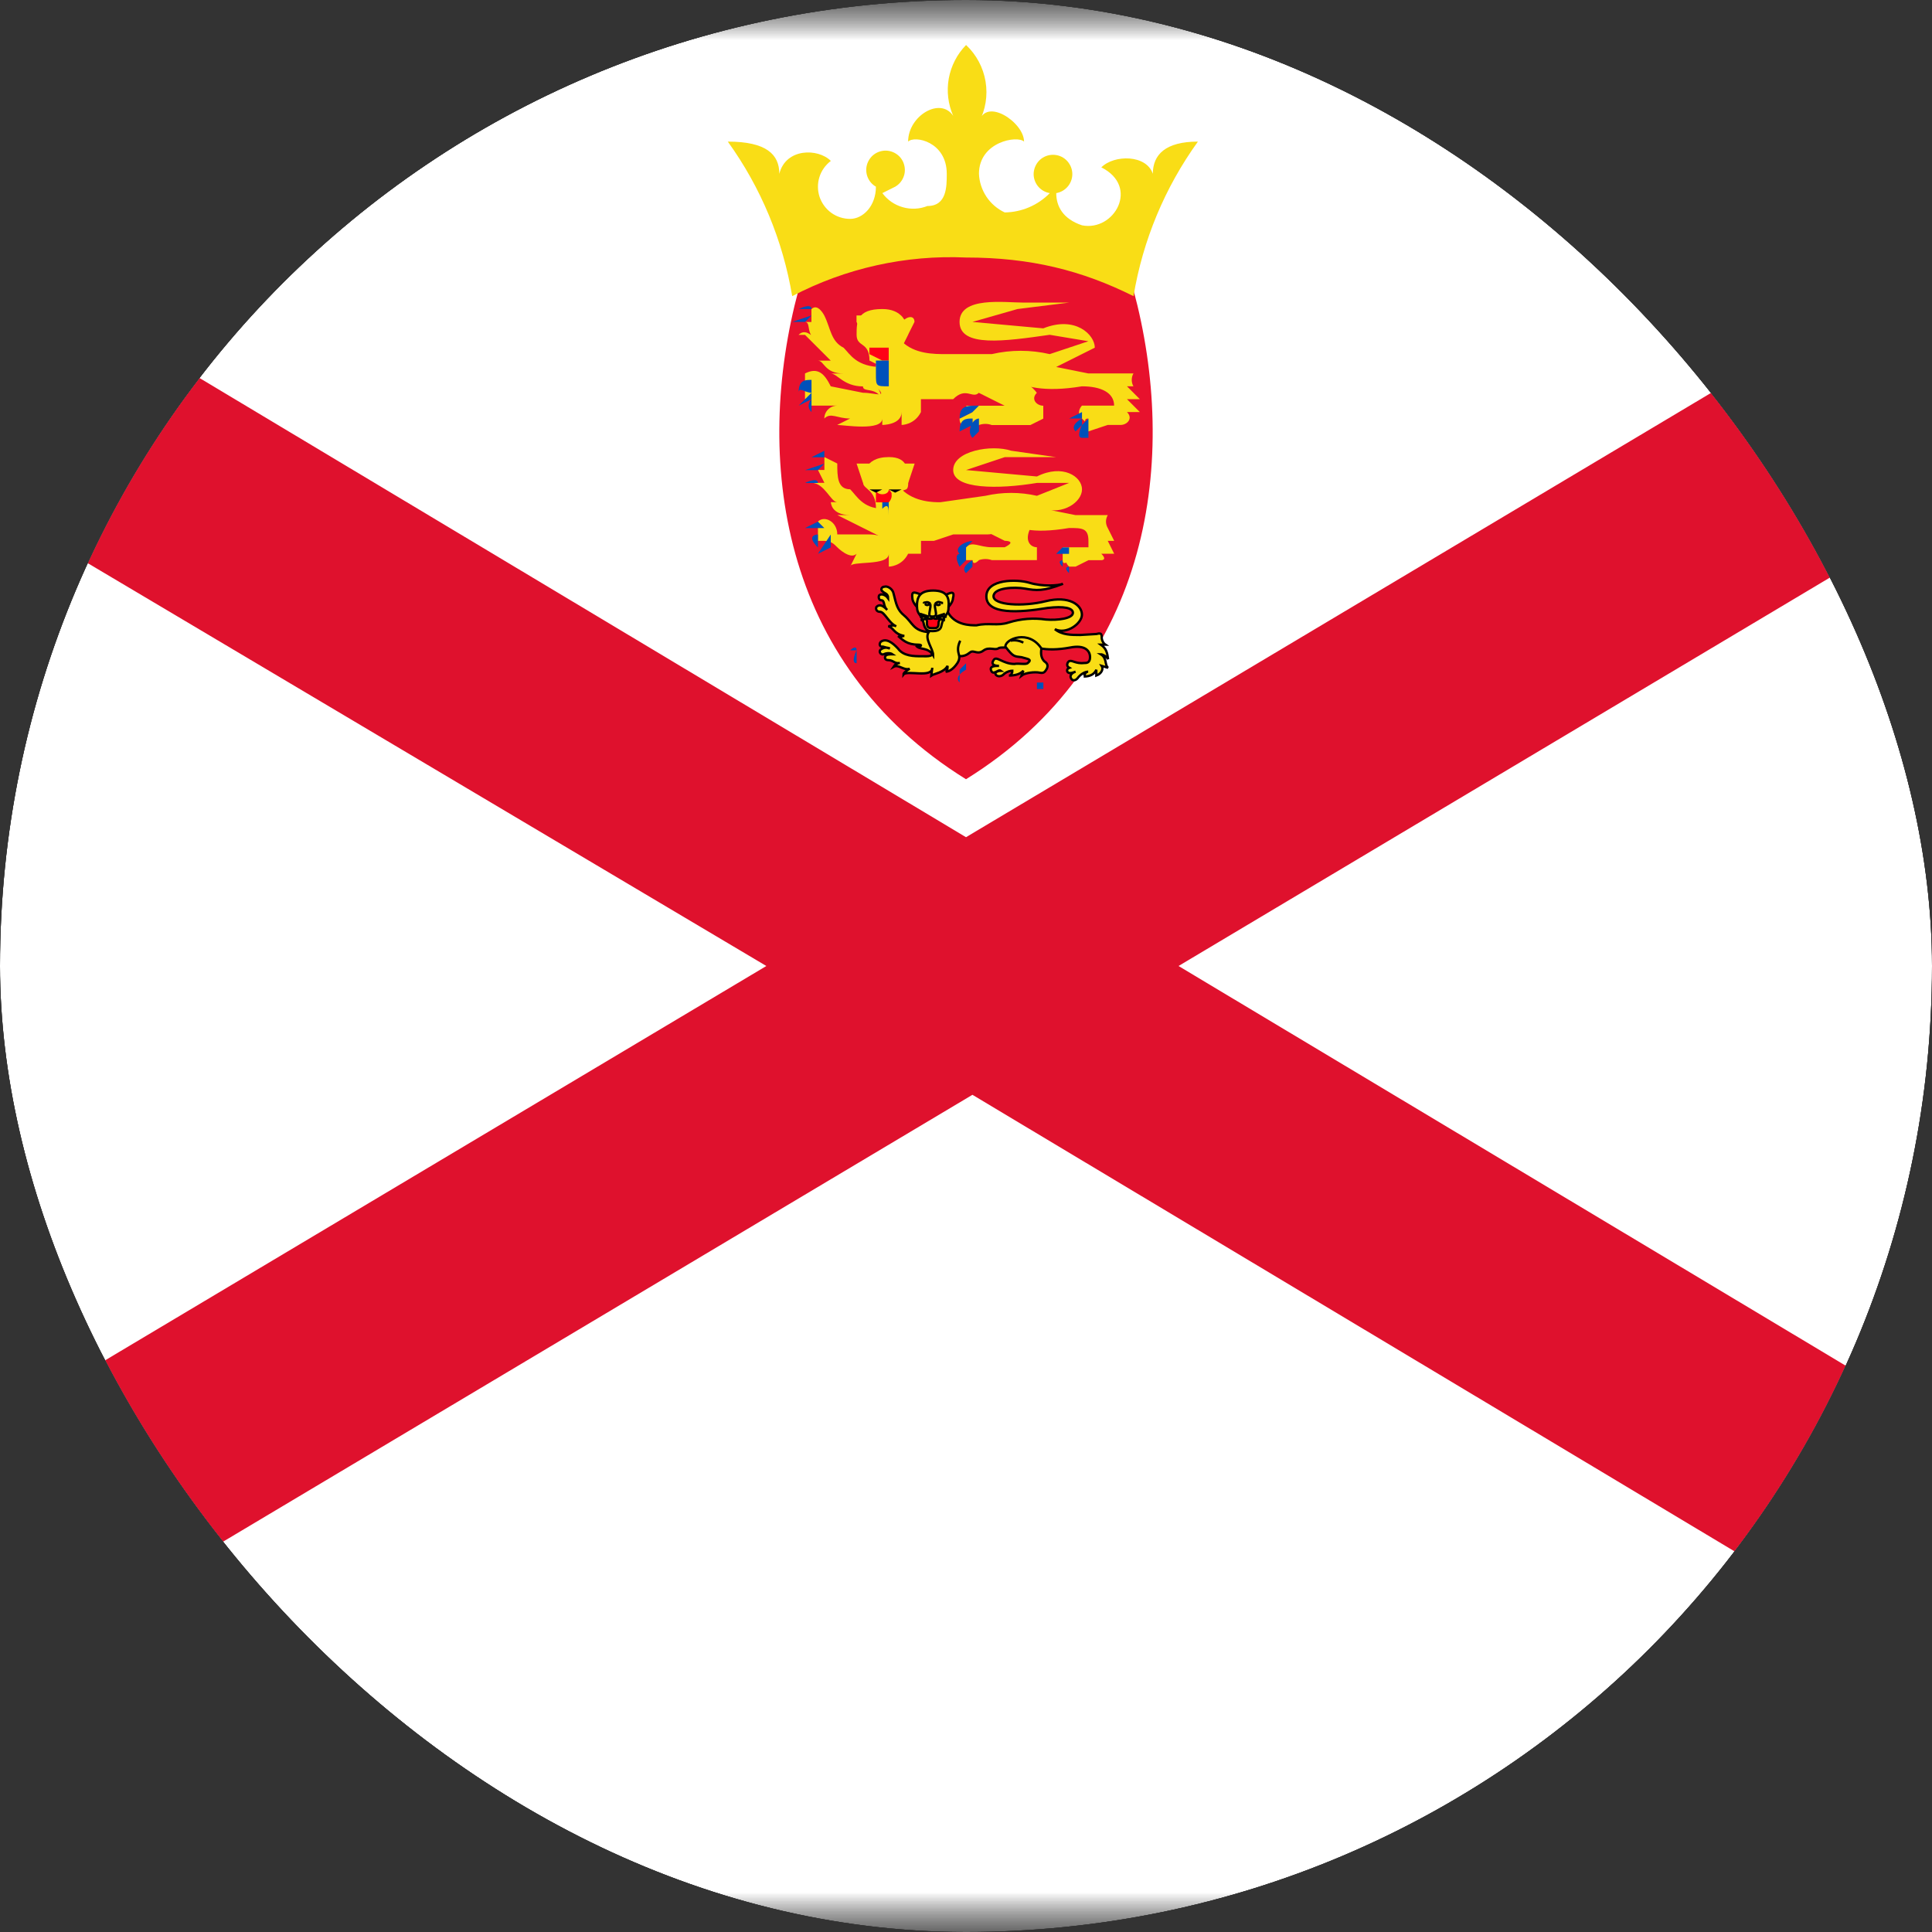 <svg width="24" height="24" viewBox="0 0 24 24" fill="none" xmlns="http://www.w3.org/2000/svg">
<rect x="0" y="0" width="24" height="24" fill="#333333" stroke="none"/>
<g clip-path="url(#clip0_69_7972)">
<g clip-path="url(#clip1_69_7972)">
<mask id="mask0_69_7972" style="mask-type:luminance" maskUnits="userSpaceOnUse" x="-4" y="0" width="32" height="24">
<path d="M28 0H-4V24H28V0Z" fill="white"/>
</mask>
<g mask="url(#mask0_69_7972)">
<mask id="mask1_69_7972" style="mask-type:luminance" maskUnits="userSpaceOnUse" x="-4" y="0" width="32" height="24">
<path d="M-4 0H28V24H-4V0Z" fill="white"/>
</mask>
<g mask="url(#mask1_69_7972)">
<path d="M-4 0H28V24H-4V0Z" fill="white"/>
<path fill-rule="evenodd" clip-rule="evenodd" d="M-8 0V1.6L9.52 12L-7.92 22.4V24H-5.36L12.08 13.6L29.44 24H32V22.4L14.64 12L32.08 1.6V0H29.44L12 10.4L-5.36 0H-7.92H-8Z" fill="#DF112D"/>
<path d="M14.08 3.6C14.64 5.68 14.32 8.24 12 9.68C9.68 8.24 9.36 5.68 9.92 3.6C10.48 3.12 12.96 2.8 14.08 3.6Z" fill="#E8112D"/>
<path d="M12.001 3.199C12.801 3.199 13.441 3.359 14.081 3.679C14.196 2.986 14.47 2.329 14.881 1.759C14.481 1.759 14.321 1.919 14.321 2.159C14.241 1.919 13.841 1.919 13.681 2.079C14.161 2.319 13.841 2.879 13.441 2.799C13.201 2.719 13.121 2.559 13.121 2.399C13.18 2.389 13.233 2.357 13.27 2.31C13.307 2.262 13.325 2.203 13.32 2.143C13.315 2.083 13.287 2.027 13.243 1.986C13.199 1.945 13.141 1.923 13.081 1.923C13.02 1.923 12.963 1.945 12.918 1.986C12.874 2.027 12.847 2.083 12.841 2.143C12.836 2.203 12.854 2.262 12.891 2.31C12.928 2.357 12.981 2.389 13.041 2.399C12.893 2.55 12.692 2.636 12.481 2.639C12.389 2.596 12.31 2.528 12.254 2.444C12.198 2.359 12.165 2.261 12.161 2.159C12.161 1.759 12.641 1.679 12.721 1.759C12.721 1.519 12.241 1.199 12.161 1.519C12.243 1.364 12.272 1.186 12.243 1.012C12.214 0.839 12.129 0.679 12.001 0.559C11.889 0.673 11.815 0.818 11.786 0.975C11.758 1.132 11.777 1.293 11.841 1.439C11.681 1.199 11.281 1.439 11.281 1.759C11.361 1.679 11.761 1.759 11.761 2.159C11.761 2.319 11.761 2.559 11.521 2.559C11.423 2.598 11.315 2.603 11.214 2.574C11.112 2.545 11.024 2.484 10.961 2.399L11.121 2.319C11.166 2.293 11.202 2.252 11.222 2.203C11.243 2.155 11.246 2.1 11.232 2.049C11.219 1.998 11.189 1.953 11.147 1.921C11.105 1.889 11.053 1.871 11.001 1.871C10.948 1.871 10.896 1.889 10.854 1.921C10.813 1.953 10.783 1.998 10.769 2.049C10.755 2.1 10.759 2.155 10.779 2.203C10.799 2.252 10.835 2.293 10.881 2.319C10.881 2.559 10.721 2.719 10.561 2.719C10.477 2.719 10.395 2.693 10.327 2.644C10.259 2.595 10.208 2.525 10.181 2.446C10.155 2.366 10.154 2.28 10.179 2.2C10.204 2.12 10.254 2.05 10.321 1.999C10.161 1.839 9.761 1.839 9.681 2.159C9.681 1.919 9.521 1.759 9.041 1.759C9.452 2.329 9.725 2.986 9.841 3.679C10.505 3.331 11.251 3.165 12.001 3.199Z" fill="#F9DD16"/>
<path d="M13.84 5.279H13.68H13.92C14 5.279 14.08 5.199 14 5.119H14.16L14 4.959H14.16L14 4.799H14.08C14.066 4.775 14.059 4.747 14.059 4.719C14.059 4.691 14.066 4.663 14.08 4.639H13.52L13.12 4.559L13.6 4.319C13.6 4.159 13.36 3.919 12.96 4.079L12.08 3.999L12.64 3.839L13.28 3.759H12.72C12.48 3.759 11.92 3.679 11.92 3.999C11.92 4.319 12.48 4.239 13.04 4.159L13.52 4.239L13.04 4.399C12.803 4.344 12.557 4.344 12.32 4.399H11.76C11.6 4.399 11.36 4.399 11.2 4.239C11.2 4.239 10.88 4.399 10.88 4.559V4.799C11.04 4.959 10.88 4.879 10.72 4.879L10.32 4.799C10.24 4.639 10.16 4.559 10 4.639V4.799H10.16C10.136 4.785 10.108 4.777 10.08 4.777C10.052 4.777 10.024 4.785 10 4.799V4.959H10.24H10.08V5.039H10.4C10.358 5.039 10.317 5.056 10.287 5.086C10.257 5.116 10.24 5.156 10.24 5.199C10.32 5.119 10.4 5.199 10.56 5.199L10.4 5.279C10.48 5.279 10.96 5.359 10.96 5.199V5.279C10.96 5.279 11.2 5.279 11.2 5.119V5.279C11.2 5.279 11.36 5.279 11.44 5.119V4.959H11.84C12 4.799 12.08 4.959 12.16 4.879H12.32C12.4 4.879 12.48 4.879 12.56 4.719C12.72 4.799 12.96 4.879 13.44 4.799C13.68 4.799 13.84 4.879 13.84 5.039H13.44C13.44 5.039 13.36 5.119 13.44 5.199C13.52 5.279 13.44 5.199 13.52 5.199C13.52 5.199 13.44 5.279 13.52 5.359L13.76 5.279H13.84ZM10.64 3.919V3.999L10.72 4.159L10.8 3.919H10.64Z" fill="#F9DD16"/>
<path d="M11.2 3.999C11.28 3.919 11.36 3.919 11.36 3.999L11.28 4.159L11.2 3.919V3.999Z" fill="#F9DD16"/>
<path d="M10.961 3.839C11.201 3.839 11.281 3.999 11.281 4.159L11.121 4.479L10.961 4.559L10.801 4.479C10.801 4.239 10.641 4.319 10.641 4.159C10.641 3.999 10.641 3.839 10.961 3.839Z" fill="#F9DD16"/>
<path d="M10.32 4.48H10.16C10.24 4.48 10.24 4.64 10.48 4.64H10.32C10.4 4.64 10.48 4.8 10.72 4.8C10.72 4.88 10.88 4.8 10.96 4.96C10.96 4.88 10.8 4.72 10.96 4.56C10.64 4.56 10.56 4.4 10.48 4.32C10.32 4.24 10.32 4.08 10.24 3.92C10.24 3.92 10.16 3.76 10.08 3.84V4H10C10.08 4 10 4.16 10.16 4.24C10.08 4.16 10 4.08 9.92 4.16H10L10.32 4.48ZM12.4 5.28H12.8L12.96 5.2V5.04C12.88 5.04 12.8 4.96 12.88 4.88C12.64 4.56 12.16 4.72 12.16 4.88L12.48 5.04H12.56H12L12.08 5.12L11.92 5.2C11.92 5.36 12.08 5.2 12.08 5.2V5.28C12.08 5.28 12.08 5.36 12.16 5.28C12.212 5.261 12.269 5.261 12.32 5.28H12.4Z" fill="#F9DD16"/>
<path d="M10.96 4.479H11.04V4.319H10.8V4.399L10.96 4.479Z" fill="#FF0016"/>
<path d="M10.081 3.839C10.081 3.759 9.921 3.839 9.921 3.839H10.081ZM10.081 3.919L9.841 3.999H10.001L10.081 3.919ZM10.081 4.159H9.841H10.001H10.081ZM10.081 4.719C10.001 4.719 9.921 4.719 9.921 4.879C9.921 4.799 10.001 4.879 10.081 4.879V4.719ZM10.081 4.879L9.921 5.039L10.081 4.959V4.799V4.879ZM10.081 4.959C10.081 4.959 10.001 5.039 10.081 5.119V4.879V4.959ZM12.081 5.199C12.001 5.199 11.921 5.199 11.921 5.359L12.081 5.279V5.199ZM12.161 5.199C12.081 5.199 12.001 5.359 12.081 5.439L12.161 5.359V5.279V5.199ZM12.161 5.039C12.001 5.039 11.921 5.039 11.921 5.199L12.081 5.119L12.161 5.039ZM13.441 5.199C13.441 5.199 13.281 5.279 13.361 5.359L13.441 5.279V5.199ZM13.441 5.119L13.281 5.199H13.441V4.959V5.119ZM13.441 5.279C13.441 5.279 13.361 5.439 13.441 5.439H13.521V5.199L13.441 5.279ZM11.041 4.479V4.799C10.881 4.799 10.881 4.799 10.881 4.639V4.479H10.961H11.041Z" fill="#0051BA"/>
<path d="M13.521 6.959H13.681C13.681 6.959 13.761 6.959 13.681 6.879H13.841L13.761 6.719H13.841L13.761 6.559C13.747 6.535 13.739 6.507 13.739 6.479C13.739 6.451 13.747 6.423 13.761 6.399H13.361L12.961 6.319C13.201 6.399 13.441 6.239 13.441 6.079C13.441 5.919 13.201 5.759 12.881 5.919L12.001 5.839L12.481 5.679H13.121L12.561 5.599C12.321 5.519 11.841 5.599 11.841 5.839C11.841 6.079 12.401 6.079 12.881 5.999H13.281L12.881 6.159C12.67 6.111 12.452 6.111 12.241 6.159L11.681 6.239C11.601 6.239 11.361 6.239 11.201 6.079L10.881 6.319L10.961 6.639C11.041 6.719 10.961 6.639 10.801 6.639H10.401C10.401 6.479 10.241 6.399 10.161 6.479V6.559H10.321C10.297 6.545 10.269 6.537 10.241 6.537C10.213 6.537 10.185 6.545 10.161 6.559V6.719H10.321H10.241C10.401 6.719 10.401 6.879 10.481 6.799C10.455 6.792 10.427 6.792 10.401 6.799C10.401 6.799 10.561 6.959 10.641 6.879L10.561 7.039C10.561 6.959 11.041 7.039 11.041 6.879V7.039C11.041 7.039 11.201 7.039 11.281 6.879H11.441V6.719H11.601L11.841 6.639H12.241C12.321 6.639 12.401 6.639 12.481 6.479C12.641 6.559 12.801 6.639 13.281 6.559C13.441 6.559 13.521 6.559 13.521 6.719V6.799H13.201V6.959C13.201 7.039 13.281 6.959 13.361 6.959C13.281 6.959 13.201 6.959 13.281 7.039H13.361L13.521 6.959ZM10.801 5.759H10.641L10.721 5.999L10.801 5.759Z" fill="#F9DD16"/>
<path d="M11.202 5.759H11.362L11.282 5.999L11.202 5.759Z" fill="#F9DD16"/>
<path d="M11.042 5.678C11.282 5.678 11.282 5.838 11.282 5.998C11.282 6.158 11.202 5.998 11.122 6.238L10.962 6.318H10.882C10.882 6.078 10.722 6.078 10.722 5.998C10.722 5.918 10.722 5.678 11.042 5.678Z" fill="#F9DD16"/>
<path d="M10.401 6.238H10.321C10.321 6.238 10.321 6.398 10.561 6.398H10.401L10.721 6.558L11.041 6.718C11.041 6.558 10.881 6.478 10.961 6.318C10.721 6.318 10.641 6.158 10.561 6.078C10.401 6.078 10.401 5.918 10.401 5.758L10.241 5.678V5.838H10.161L10.241 5.998H10.081C10.241 5.998 10.321 6.238 10.401 6.238ZM12.321 6.958H12.241H12.881V6.798C12.801 6.798 12.721 6.718 12.801 6.558C12.561 6.318 12.161 6.478 12.161 6.558L12.481 6.718C12.481 6.718 12.641 6.718 12.481 6.798H12.321C12.161 6.798 12.081 6.718 12.001 6.798V6.958H12.081C12.081 6.958 12.081 7.038 12.161 6.958C12.213 6.94 12.27 6.94 12.321 6.958Z" fill="#F9DD16"/>
<path d="M11.041 6.24C11.041 6.24 11.121 6.16 11.041 6.08C11.041 6.16 11.121 6.16 11.041 6.08C11.041 6.16 10.881 6.16 10.881 6.08V6.24H11.041Z" fill="#FF0016"/>
<path d="M10.8 6.08L10.88 6.12L10.96 6.08H10.8Z" fill="black"/>
<path d="M11.2 6.08L11.12 6.12L11.04 6.08H11.2Z" fill="black"/>
<path d="M10.24 5.6L10.08 5.68H10.24V5.6ZM10.24 5.76L10 5.84H10.16L10.24 5.76ZM10.16 6C10.16 5.92 10 6 10 6H10.16ZM10.16 6.48L10 6.56H10.24L10.16 6.48ZM10.16 6.64C10.16 6.64 10 6.64 10.16 6.8V6.64ZM10.32 6.64L10.16 6.88L10.32 6.8V6.72V6.64ZM11.92 6.88C11.92 6.88 11.84 6.88 11.92 7.04L12 6.96V6.88H11.92ZM12.08 6.96C12.08 6.96 11.92 7.04 12 7.12L12.08 7.04V6.96ZM12.08 6.72C12 6.72 11.84 6.8 11.92 6.88H12V6.8L12.08 6.72ZM13.2 6.96C13.2 6.96 13.12 6.96 13.2 7.04V6.88V6.96ZM13.2 6.8L13.12 6.88H13.28V6.8H13.2ZM13.28 7.04C13.28 7.04 13.2 7.04 13.28 7.12V7.04ZM11.04 6.24V6.56V6.4C11.04 6.32 11.04 6.24 10.96 6.32V6.24H11.04Z" fill="#0051BA"/>
<path d="M13.518 8.344C13.473 8.344 13.473 8.404 13.462 8.404C13.552 8.404 13.597 8.368 13.619 8.32V8.392C13.686 8.368 13.709 8.308 13.686 8.272L13.765 8.296C13.72 8.26 13.754 8.176 13.675 8.128C13.697 8.128 13.742 8.152 13.765 8.188C13.754 8.104 13.742 8.056 13.675 8.008H13.731C13.716 7.998 13.705 7.983 13.697 7.966C13.689 7.949 13.685 7.931 13.686 7.912C13.686 7.864 13.664 7.864 13.619 7.876L13.418 7.888C13.306 7.888 13.194 7.888 13.104 7.816C13.249 7.888 13.44 7.744 13.44 7.636C13.44 7.516 13.283 7.396 12.992 7.468C12.701 7.54 12.342 7.516 12.342 7.408C12.342 7.3 12.6 7.288 12.734 7.312C12.869 7.336 12.958 7.348 13.205 7.252C13.149 7.276 12.947 7.288 12.79 7.24C12.633 7.192 12.253 7.192 12.253 7.408C12.253 7.636 12.656 7.612 13.014 7.552C13.216 7.528 13.328 7.552 13.328 7.612C13.328 7.684 13.137 7.708 12.992 7.696C12.838 7.674 12.682 7.686 12.533 7.732C12.387 7.78 12.286 7.732 12.13 7.768C12.051 7.768 11.861 7.768 11.771 7.6C11.715 7.648 11.547 7.732 11.514 7.828C11.48 7.9 11.514 7.984 11.558 8.068C11.626 8.164 11.525 8.152 11.446 8.152C11.357 8.152 11.222 8.152 11.155 8.056C11.088 7.984 11.009 7.924 10.942 7.972C10.909 8.008 10.942 8.044 10.965 8.032L11.054 8.056C11.036 8.047 11.017 8.044 10.997 8.046C10.977 8.048 10.958 8.056 10.942 8.068C10.909 8.092 10.942 8.14 10.976 8.128C10.998 8.116 11.054 8.104 11.088 8.128C11.054 8.128 11.009 8.128 10.998 8.152C10.987 8.176 10.998 8.2 11.032 8.2C11.099 8.2 11.11 8.248 11.178 8.236C11.162 8.237 11.147 8.242 11.133 8.25C11.119 8.258 11.108 8.27 11.099 8.284C11.166 8.248 11.222 8.332 11.301 8.308C11.278 8.32 11.222 8.356 11.222 8.38C11.267 8.32 11.581 8.428 11.581 8.296L11.569 8.392C11.603 8.368 11.726 8.356 11.771 8.272C11.771 8.296 11.771 8.332 11.749 8.344C11.782 8.344 11.838 8.32 11.894 8.236C11.917 8.2 11.917 8.176 11.917 8.152C11.973 8.152 12.006 8.14 12.051 8.104C12.096 8.068 12.141 8.14 12.219 8.08C12.286 8.032 12.354 8.08 12.398 8.056C12.432 8.032 12.488 8.056 12.533 8.032C12.578 8.008 12.645 8.044 12.712 7.984C12.824 8.032 12.97 8.104 13.294 8.044C13.473 8.008 13.541 8.08 13.541 8.164C13.541 8.236 13.496 8.236 13.473 8.236C13.361 8.248 13.328 8.2 13.283 8.212C13.261 8.224 13.238 8.272 13.283 8.296C13.249 8.308 13.249 8.344 13.272 8.356C13.294 8.368 13.328 8.356 13.361 8.344C13.317 8.356 13.283 8.392 13.306 8.428C13.317 8.452 13.35 8.464 13.384 8.428C13.418 8.38 13.473 8.344 13.518 8.344ZM11.435 7.384C11.345 7.348 11.323 7.348 11.334 7.432C11.334 7.468 11.368 7.516 11.39 7.54C11.39 7.504 11.402 7.42 11.435 7.396V7.384Z" fill="#F9DD16" stroke="black" stroke-width="0.029"/>
<path d="M11.738 7.396C11.827 7.348 11.861 7.348 11.838 7.432C11.838 7.468 11.805 7.516 11.782 7.54C11.782 7.504 11.782 7.42 11.738 7.396Z" fill="#F9DD16" stroke="black" stroke-width="0.029"/>
<path d="M11.592 7.336C11.771 7.336 11.794 7.432 11.783 7.54C11.783 7.66 11.727 7.612 11.693 7.78C11.682 7.828 11.637 7.84 11.581 7.84C11.547 7.84 11.503 7.84 11.48 7.768C11.447 7.612 11.391 7.648 11.391 7.528C11.391 7.432 11.413 7.336 11.592 7.336Z" fill="#F9DD16" stroke="black" stroke-width="0.029"/>
<path d="M11.133 7.78C11.088 7.756 11.055 7.78 11.033 7.78C11.1 7.792 11.1 7.876 11.234 7.9C11.2 7.9 11.189 7.924 11.156 7.9C11.212 7.948 11.268 8.008 11.402 8.008C11.48 8.008 11.425 8.044 11.38 8.02C11.425 8.08 11.525 8.032 11.592 8.14C11.592 8.056 11.48 7.936 11.537 7.852C11.346 7.84 11.335 7.732 11.234 7.648C11.145 7.576 11.133 7.504 11.1 7.372C11.088 7.312 11.021 7.276 10.988 7.288C10.954 7.288 10.932 7.324 10.965 7.348C10.988 7.372 11.033 7.372 11.033 7.432C10.999 7.384 10.943 7.372 10.921 7.396C10.909 7.42 10.921 7.456 10.943 7.456C10.999 7.456 10.965 7.528 11.021 7.576C10.965 7.516 10.921 7.504 10.887 7.54C10.876 7.564 10.887 7.6 10.932 7.6C10.988 7.6 11.044 7.744 11.133 7.78ZM12.589 8.332C12.567 8.332 12.578 8.392 12.533 8.392C12.623 8.392 12.679 8.368 12.713 8.332L12.69 8.392C12.735 8.356 12.858 8.344 12.914 8.356C12.97 8.368 12.981 8.344 13.004 8.308C13.026 8.26 13.004 8.236 12.97 8.212C12.937 8.176 12.925 8.128 12.937 8.056C12.78 7.816 12.489 7.936 12.489 8.032C12.589 8.164 12.601 8.152 12.69 8.164C12.768 8.188 12.825 8.188 12.768 8.236C12.746 8.26 12.656 8.236 12.601 8.248C12.455 8.248 12.377 8.14 12.343 8.2C12.309 8.248 12.343 8.272 12.41 8.272C12.365 8.272 12.298 8.272 12.309 8.32C12.332 8.404 12.399 8.308 12.432 8.332C12.41 8.332 12.365 8.344 12.365 8.368C12.365 8.392 12.421 8.428 12.477 8.368C12.51 8.343 12.549 8.33 12.589 8.332Z" fill="#F9DD16" stroke="black" stroke-width="0.029"/>
<path d="M12.712 7.983C12.667 7.959 12.611 7.947 12.555 7.959M11.928 7.959C11.883 8.055 11.905 8.103 11.917 8.151M11.469 7.479C11.491 7.503 11.514 7.455 11.558 7.503M11.558 7.503C11.547 7.491 11.525 7.539 11.491 7.503M11.558 7.503V7.539C11.547 7.623 11.525 7.659 11.581 7.659C11.648 7.659 11.626 7.623 11.614 7.539V7.503M11.614 7.503C11.659 7.455 11.681 7.491 11.715 7.491M11.614 7.503C11.626 7.491 11.648 7.539 11.681 7.503" stroke="black" stroke-width="0.029"/>
<path d="M11.593 7.803C11.637 7.803 11.66 7.803 11.66 7.731C11.66 7.707 11.693 7.695 11.671 7.647C11.693 7.695 11.593 7.695 11.593 7.671C11.593 7.695 11.481 7.695 11.503 7.647C11.492 7.695 11.525 7.707 11.514 7.731C11.514 7.803 11.537 7.803 11.593 7.803Z" fill="#FF0016" stroke="black" stroke-width="0.029"/>
<path d="M11.425 7.624L11.537 7.66H11.425M11.537 7.672L11.436 7.708M11.739 7.624L11.627 7.66H11.761M11.627 7.672L11.739 7.708" stroke="black" stroke-width="0.029"/>
<path d="M10.641 7.599H10.481H10.561H10.641ZM10.641 8.079C10.641 7.999 10.561 8.079 10.561 8.079H10.641ZM10.641 8.079C10.641 8.079 10.561 8.239 10.641 8.239V8.159V8.079ZM12.001 8.319C12.001 8.319 11.841 8.399 11.921 8.479V8.319H12.001ZM12.001 8.399V8.559V8.479V8.399ZM12.001 8.239L11.921 8.319H12.001V8.239ZM12.881 8.479V8.559H12.961V8.479H12.881Z" fill="#0051BA"/>
</g>
</g>
</g>
</g>
<defs>
<clipPath id="clip0_69_7972">
<rect width="24" height="24" rx="12" fill="white"/>
</clipPath>
<clipPath id="clip1_69_7972">
<rect width="32" height="24" fill="white" transform="translate(-4)"/>
</clipPath>
</defs>
</svg>
